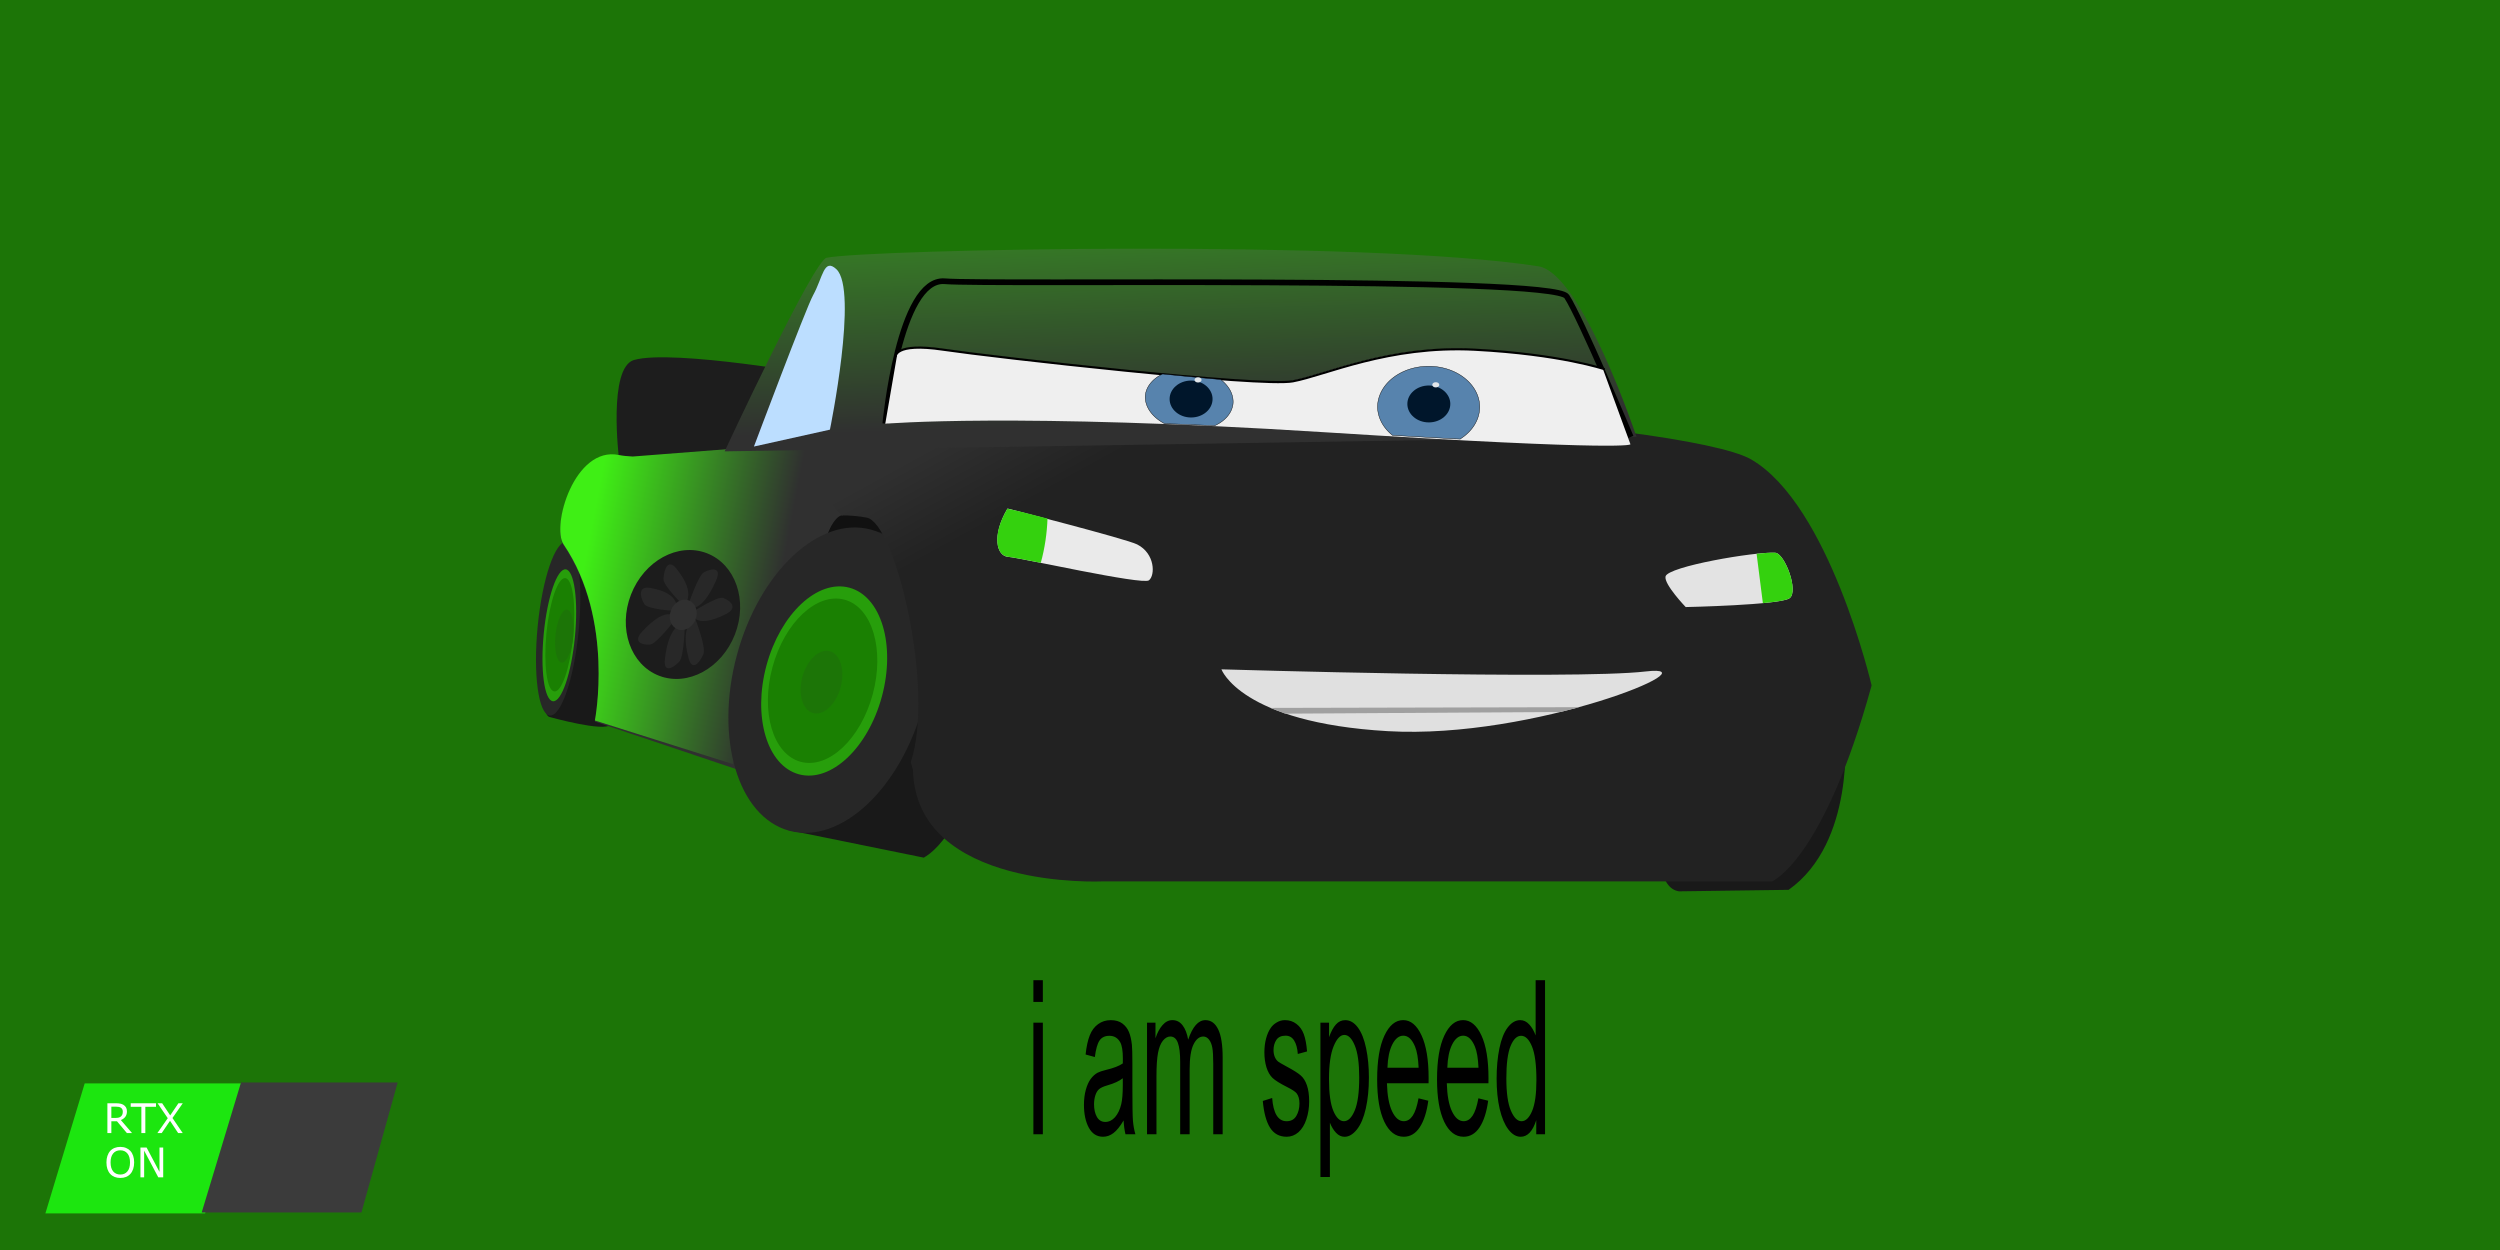 <?xml version="1.0" encoding="UTF-8" standalone="no"?>
<!-- Created with Inkscape (http://www.inkscape.org/) -->

<svg
   width="600mm"
   height="300mm"
   viewBox="0 0 600 300"
   version="1.1"
   id="svg1"
   sodipodi:docname="gpusb3.svg"
   inkscape:version="1.3.2 (091e20e, 2023-11-25, custom)"
   xmlns:inkscape="http://www.inkscape.org/namespaces/inkscape"
   xmlns:sodipodi="http://sodipodi.sourceforge.net/DTD/sodipodi-0.dtd"
   xmlns:xlink="http://www.w3.org/1999/xlink"
   xmlns="http://www.w3.org/2000/svg"
   xmlns:svg="http://www.w3.org/2000/svg">
  <rect x="0" y="0" width="600" height="300" fill="#333333" stroke="none"/>
  <sodipodi:namedview
     id="namedview1"
     pagecolor="#ffffff"
     bordercolor="#999999"
     borderopacity="1"
     inkscape:showpageshadow="2"
     inkscape:pageopacity="0"
     inkscape:pagecheckerboard="0"
     inkscape:deskcolor="#d1d1d1"
     inkscape:document-units="px"
     inkscape:zoom="0.25858552"
     inkscape:cx="1819.5141"
     inkscape:cy="-9.6679814"
     inkscape:window-width="1920"
     inkscape:window-height="1017"
     inkscape:window-x="3832"
     inkscape:window-y="-8"
     inkscape:window-maximized="1"
     inkscape:current-layer="layer1" />
  <defs
     id="defs1">
    <linearGradient
       id="linearGradient36"
       inkscape:collect="always">
      <stop
         style="stop-color:#3fef15;stop-opacity:1;"
         offset="0"
         id="stop36" />
      <stop
         style="stop-color:#303030;stop-opacity:1;"
         offset="1"
         id="stop37" />
    </linearGradient>
    <rect
       x="545.274"
       y="931.993"
       width="630.352"
       height="212.696"
       id="rect35" />
    <rect
       x="355.782"
       y="916.525"
       width="591.68"
       height="266.836"
       id="rect34" />
    <linearGradient
       id="linearGradient33"
       inkscape:collect="always">
      <stop
         style="stop-color:#222222;stop-opacity:1;"
         offset="0"
         id="stop33" />
      <stop
         style="stop-color:#303030;stop-opacity:1;"
         offset="1"
         id="stop34" />
    </linearGradient>
    <linearGradient
       id="linearGradient26"
       inkscape:collect="always">
      <stop
         style="stop-color:#3fef15;stop-opacity:1;"
         offset="0"
         id="stop26" />
      <stop
         style="stop-color:#303030;stop-opacity:1;"
         offset="1"
         id="stop27" />
    </linearGradient>
    <linearGradient
       inkscape:collect="always"
       xlink:href="#linearGradient26"
       id="linearGradient27"
       x1="57.7"
       y1="152.66"
       x2="103.864"
       y2="161.448"
       gradientUnits="userSpaceOnUse"
       gradientTransform="translate(82.367,-16.371)" />
    <linearGradient
       inkscape:collect="always"
       xlink:href="#linearGradient33"
       id="linearGradient34"
       x1="146.317"
       y1="146.828"
       x2="135.317"
       y2="126.812"
       gradientUnits="userSpaceOnUse"
       gradientTransform="translate(82.367,-16.371)" />
    <linearGradient
       inkscape:collect="always"
       xlink:href="#linearGradient36"
       id="linearGradient37"
       x1="191.867"
       y1="1.996"
       x2="195.528"
       y2="117.932"
       gradientUnits="userSpaceOnUse"
       gradientTransform="translate(82.367,-16.371)" />
  </defs>
  <g
     inkscape:label="Layer 1"
     inkscape:groupmode="layer"
     id="layer1">
    <rect
       style="fill:#1c7507;fill-opacity:1;stroke:#000000;stroke-width:0;stroke-dasharray:none;stroke-opacity:1"
       id="rect37"
       width="635.24"
       height="371.16"
       x="-18.811"
       y="-24.599" />
    <rect
       style="fill:#111111;fill-opacity:1;stroke:#000000;stroke-width:0;stroke-dasharray:none;stroke-opacity:1"
       id="rect24"
       width="29.483"
       height="24.238"
       x="192.883"
       y="117.116" />
    <path
       style="fill:#1d1d1d;fill-opacity:1;stroke:#000000;stroke-width:0;stroke-dasharray:none;stroke-opacity:1"
       d="m 148.568,110.175 c 0,0 -2.731,-21.999 3.618,-23.786 9.365,-2.636 45.219,3.746 45.219,3.746 l -9.406,29.218 z"
       id="path23"
       sodipodi:nodetypes="csccc" />
    <path
       style="fill:#191919;fill-opacity:1;stroke:#a0a42b;stroke-width:0"
       d="m 131.94,172.089 c 0,0 13,3.624 14.535,1.852 1.579,-1.823 1.159,-34.791 1.159,-34.791 l -12.704,-2.147 c -2.652,-4.928 -7.215,34.368 -2.99,35.086 z"
       id="path9"
       sodipodi:nodetypes="csccc" />
    <path
       style="fill:#191919;fill-opacity:1;stroke:#000000;stroke-width:0;stroke-dasharray:none;stroke-opacity:1"
       d="m 429.27,213.56 c 16.063,-11.395 13.502,-37.803 13.502,-37.803 l -40.972,1.085 c 0,0 -8.846,35.633 1.164,37.08 z"
       id="path24"
       sodipodi:nodetypes="cccc" />
    <ellipse
       style="fill:#272727;fill-opacity:1;stroke:#a0a42b;stroke-width:0"
       id="path10"
       cx="148.016"
       cy="134.239"
       rx="4.952"
       ry="20.94"
       transform="matrix(0.993,0.117,-0.097,0.995,0,0)" />
    <ellipse
       style="fill:#279e0b;fill-opacity:1;stroke:#a0a42b;stroke-width:0"
       id="path10-6"
       cx="148.449"
       cy="135.78"
       rx="3.762"
       ry="15.908"
       transform="matrix(0.993,0.117,-0.097,0.995,0,0)" />
    <ellipse
       style="fill:#1a8002;fill-opacity:1;stroke:#a0a42b;stroke-width:0"
       id="path10-6-9"
       cx="148.552"
       cy="135.644"
       rx="3.233"
       ry="13.672"
       transform="matrix(0.993,0.117,-0.097,0.995,0,0)" />
    <ellipse
       style="fill:#1c7507;fill-opacity:1;stroke:#a0a42b;stroke-width:0"
       id="path10-6-9-8"
       cx="149.201"
       cy="147.893"
       rx="2.149"
       ry="6.382"
       transform="matrix(0.999,0.036,-0.092,0.996,0,0)" />
    <path
       d="m 216.854,101.91 c -10.965,2.049 -17.269,4.776 -16.555,8.333 0.841,4.191 1.755,8.44 2.701,12.674 11.668,-12.663 19.728,-20.994 19.728,-20.994 0,0 -3.601,-0.011 -5.874,-0.013 z"
       style="fill:#ff0000;stroke:#a0a42b;stroke-width:0"
       id="path5"
       sodipodi:nodetypes="ssccss" />
    <path
       d="m 135.279,130.94 c 12.249,18.03 7.501,42.248 7.501,42.248 l 40.878,13.747 c 3.603,-22.366 13.116,-63.797 18.635,-63.244 0.224,-0.243 0.485,-0.535 0.706,-0.775 -0.946,-4.233 -1.86,-8.483 -2.701,-12.674 -0.714,-3.557 5.59,-6.285 16.555,-8.333 -13.807,-0.011 -55.981,10.104 -68.3,7.562 -10.642,-2.196 -16.287,17.034 -13.275,21.468 z"
       style="fill:#303030;stroke:#a0a42b;stroke-width:0;fill-opacity:1"
       id="path4"
       sodipodi:nodetypes="sccccscss" />
    <path
       d="m 151.88,109.565 c -1.263,-0.057 -2.395,-0.169 -3.336,-0.363 -10.642,-2.196 -16.287,17.034 -13.275,21.467 12.249,18.03 7.501,42.249 7.501,42.249 l 33.119,10.463 32.187,-78.203 z"
       style="fill:url(#linearGradient27);fill-opacity:1;stroke:#000000;stroke-width:0"
       id="path26"
       sodipodi:nodetypes="ccscccc" />
    <path
       style="fill:#191919;fill-opacity:1;stroke:#a0a42b;stroke-width:0"
       d="m 188.927,199.165 32.783,6.671 c 12.898,-7.441 21.343,-48.113 17.726,-60.413 -3.618,-12.3 -30.026,-18.088 -30.026,-18.088 z"
       id="path8"
       sodipodi:nodetypes="ccscc" />
    <ellipse
       style="fill:#272727;fill-opacity:1;stroke:#a0a42b;stroke-width:0"
       id="path7"
       cx="234.924"
       cy="105.565"
       rx="23.152"
       ry="37.442"
       transform="rotate(15.135)" />
    <ellipse
       style="fill:#279e0b;fill-opacity:1;stroke:#a0a42b;stroke-width:0"
       id="path7-9"
       cx="233.614"
       cy="106.126"
       rx="14.344"
       ry="23.197"
       transform="rotate(15.135)" />
    <ellipse
       style="fill:#1a8002;fill-opacity:1;stroke:#a0a42b;stroke-width:0"
       id="path7-9-8"
       cx="233.233"
       cy="106.164"
       rx="12.463"
       ry="20.155"
       transform="rotate(15.135)" />
    <ellipse
       style="fill:#1c7507;fill-opacity:1;stroke:#a0a42b;stroke-width:0"
       id="path7-9-8-2"
       cx="233.062"
       cy="106.558"
       rx="4.754"
       ry="7.689"
       transform="rotate(15.135)" />
    <path
       d="m 216.854,101.91 c 2.273,0.002 5.874,0.013 5.874,0.013 -20.058,1.07 -35.442,6.272 -20.692,21.772 1.613,-0.034 4.349,0.194 5.891,0.52 6.964,1.005 16.523,41.273 10.648,58.708 0.106,0.358 0.535,1.842 0.535,1.842 0.724,28.94 45.581,26.77 45.581,26.77 h 160.619 c 0,0 12.3,-5.065 23.876,-47.028 0,0 -10.129,-43.41 -28.941,-54.263 -15.727,-9.073 -147.474,-18.782 -203.391,-8.333 z"
       style="fill:url(#linearGradient34);fill-opacity:1;stroke:#a0a42b;stroke-width:0"
       id="path6"
       sodipodi:nodetypes="sccccccccsss" />
    <path
       style="fill:#e0e0e0;fill-opacity:1;stroke:#a0a42b;stroke-width:0"
       d="m 293.145,160.642 c 0,0 4.604,12.79 39.905,14.836 35.3,2.046 79.298,-16.371 61.903,-14.325 -17.394,2.046 -101.808,-0.512 -101.808,-0.512 z"
       id="path11" />
    <path
       style="fill:#a0a0a0;fill-opacity:1;stroke:#a0a42b;stroke-width:0"
       d="m 308.429,171.281 66.06,-0.408 4.604,-1.151 -74.214,0.176 z"
       id="path12"
       sodipodi:nodetypes="ccccc" />
    <path
       style="fill:url(#linearGradient37);fill-opacity:1;stroke:#a0a42b;stroke-width:0"
       d="m 173.912,108.328 c 0,0 21.333,-45.847 24.462,-46.465 10.292,-2.031 129.273,-4.455 170.874,2.057 10.42,1.631 23.503,40.896 23.503,40.896"
       id="path13"
       sodipodi:nodetypes="cssc" />
    <path
       style="fill:none;fill-opacity:1;stroke:#000000;stroke-width:1.368;stroke-dasharray:none;stroke-opacity:1"
       d="m 212.469,101.665 c 0,0 3.293,-35.075 14.269,-34.164 10.976,0.911 145.982,-1.367 149.275,3.644 3.293,5.011 15.367,33.708 15.367,33.708"
       id="path14" />
    <path
       style="fill:#efefef;fill-opacity:1;stroke:none;stroke-width:0.518;stroke-dasharray:none;stroke-opacity:1"
       d="m 384.694,88.538 c 0,0 -10.5,-3.618 -31.111,-4.703 -20.611,-1.085 -35.778,6.15 -43.556,7.597 -7.778,1.447 -71.556,-5.788 -83.612,-7.597 -12.056,-1.809 -11.181,1.764 -11.181,1.764 l -2.771,16.098 c 0,0 31.063,-2.668 105.341,2.035 74.279,4.703 73.501,2.894 73.501,2.894 z"
       id="path15"
       sodipodi:nodetypes="csssccscc" />
    <path
       style="fill:none;fill-opacity:1;stroke:#000000;stroke-width:0.519;stroke-dasharray:none;stroke-opacity:1"
       d="m 214.942,85.737 c 0,0 -0.585,-3.611 11.502,-1.805 12.087,1.805 76.032,9.027 83.831,7.583 7.798,-1.444 23.005,-8.666 43.67,-7.583 20.665,1.083 31.193,4.694 31.193,4.694"
       id="path15-2"
       sodipodi:nodetypes="csssc" />
    <path
       d="m 279.018,89.754 a 10.577,7.431 5.498 0 0 -4.134,5.017 10.577,7.431 5.498 0 0 4.588,6.892 c 3.791,0.136 7.849,0.305 12.067,0.495 a 10.577,7.431 5.498 0 0 4.38,-5.152 10.577,7.431 5.498 0 0 -2.942,-5.918 c -4.452,-0.394 -9.119,-0.836 -13.96,-1.334 z"
       style="fill:#5783ad;fill-opacity:1;stroke:#000000;stroke-width:0.098;stroke-dasharray:none;stroke-opacity:1"
       id="path17" />
    <path
       d="m 350.415,105.38 a 12.259,9.812 0 0 0 4.716,-7.668 12.259,9.812 0 0 0 -12.259,-9.812 12.259,9.812 0 0 0 -12.259,9.812 12.259,9.812 0 0 0 3.579,6.758 c 5.883,0.341 11.469,0.66 16.224,0.91 z"
       style="fill:#5783ad;fill-opacity:1;stroke:#000000;stroke-width:0.097"
       id="path19" />
    <ellipse
       style="fill:#00162b;fill-opacity:1;stroke:#000000;stroke-width:0;stroke-dasharray:none;stroke-opacity:1"
       id="path20"
       cx="342.92"
       cy="96.948"
       rx="5.155"
       ry="4.431" />
    <ellipse
       style="fill:#e2e6ea;fill-opacity:1;stroke:#000000;stroke-width:0;stroke-dasharray:none;stroke-opacity:1"
       id="path21"
       cx="344.593"
       cy="92.359"
       rx="0.831"
       ry="0.624" />
    <ellipse
       style="fill:#00162b;fill-opacity:1;stroke:#000000;stroke-width:0;stroke-dasharray:none;stroke-opacity:1"
       id="path20-4"
       cx="285.86"
       cy="95.767"
       rx="5.155"
       ry="4.431" />
    <ellipse
       style="fill:#e2e6ea;fill-opacity:1;stroke:#000000;stroke-width:0;stroke-dasharray:none;stroke-opacity:1"
       id="path21-2"
       cx="287.533"
       cy="91.178"
       rx="0.831"
       ry="0.624" />
    <path
       style="fill:#bcdeff;fill-opacity:1;stroke:#000000;stroke-width:0;stroke-dasharray:none;stroke-opacity:1"
       d="m 199.184,103.114 c 0,0 6.866,-33.545 1.544,-38.506 -3.013,-2.809 -3.247,2.021 -5.576,6.227 -1.74,3.141 -14.207,36.334 -14.207,36.334 z"
       id="path22"
       sodipodi:nodetypes="csscc" />
    <path
       style="fill:#eaeaea;fill-opacity:1;stroke:#000000;stroke-width:0;stroke-dasharray:none;stroke-opacity:1"
       d="m 241.805,122.052 c -3.923,6.651 -2.558,11.427 0.171,11.597 2.729,0.171 32.233,6.822 33.768,5.628 1.535,-1.194 1.494,-6.427 -2.824,-8.615 -2.617,-1.326 -31.115,-8.61 -31.115,-8.61 z"
       id="path27"
       sodipodi:nodetypes="csssc" />
    <path
       d="m 251.402,124.472 c -6.325,-1.715 -9.639,-2.384 -9.639,-2.384 -3.923,6.651 -2.516,11.384 0.213,11.555 0.786,0.049 3.892,0.657 7.811,1.438 0.971,-3.484 1.495,-7.189 1.614,-10.609 z"
       style="fill:#34d10e;fill-opacity:1;stroke:#000000;stroke-width:0"
       id="path29"
       sodipodi:nodetypes="ccscc" />
    <path
       style="fill:#e3e3e3;fill-opacity:1;stroke:#000000;stroke-width:0;stroke-dasharray:none;stroke-opacity:1"
       d="m 404.569,145.695 c 0,0 22.661,-0.472 24.927,-2.123 2.266,-1.651 -1.142,-10.771 -3.454,-10.909 -4.836,-0.289 -25.781,3.286 -26.314,5.686 -0.417,1.878 4.84,7.346 4.84,7.346 z"
       id="path30"
       sodipodi:nodetypes="csssc" />
    <path
       d="m 423.088,144.751 c 3.193,-0.302 5.728,-0.69 6.408,-1.186 2.266,-1.651 -1.142,-10.771 -3.454,-10.909 -0.952,-0.057 -2.539,0.04 -4.46,0.244 z"
       style="fill:#34d10e;fill-opacity:1;stroke:#000000;stroke-width:0"
       id="path31" />
    <path
       style="font-family:Arial;-inkscape-font-specification:Arial;white-space:pre;stroke:#ffa205;stroke-width:0"
       d="m 546.07,935.565 v -1.213 h 1.055 v 1.213 z m 0,7.377 v -6.223 h 1.055 v 6.223 z m 10.055,-0.768 q -0.586,0.498 -1.131,0.703 -0.539,0.205 -1.16,0.205 -1.025,0 -1.576,-0.498 -0.551,-0.504 -0.551,-1.283 0,-0.457 0.205,-0.832 0.211,-0.381 0.545,-0.609 0.34,-0.229 0.762,-0.346 0.311,-0.082 0.938,-0.158 1.277,-0.152 1.881,-0.363 0.006,-0.217 0.006,-0.275 0,-0.645 -0.299,-0.908 -0.404,-0.357 -1.201,-0.357 -0.744,0 -1.102,0.264 -0.352,0.258 -0.521,0.92 l -1.031,-0.141 q 0.141,-0.662 0.463,-1.066 0.322,-0.41 0.932,-0.627 0.609,-0.223 1.412,-0.223 0.797,0 1.295,0.188 0.498,0.188 0.732,0.475 0.234,0.281 0.328,0.715 0.053,0.27 0.053,0.973 v 1.406 q 0,1.471 0.064,1.863 0.07,0.387 0.27,0.744 h -1.102 q -0.164,-0.328 -0.211,-0.768 z m -0.088,-2.355 q -0.574,0.234 -1.723,0.398 -0.65,0.094 -0.92,0.211 -0.27,0.117 -0.416,0.346 -0.146,0.223 -0.146,0.498 0,0.422 0.316,0.703 0.322,0.281 0.938,0.281 0.609,0 1.084,-0.264 0.475,-0.27 0.697,-0.732 0.17,-0.357 0.17,-1.055 z m 2.701,3.123 v -6.223 h 0.943 v 0.873 q 0.293,-0.457 0.779,-0.732 0.486,-0.281 1.107,-0.281 0.691,0 1.131,0.287 0.445,0.287 0.627,0.803 0.738,-1.09 1.922,-1.09 0.926,0 1.424,0.516 0.498,0.51 0.498,1.576 v 4.271 h -1.049 v -3.92 q 0,-0.633 -0.105,-0.908 -0.1,-0.281 -0.369,-0.451 -0.27,-0.17 -0.633,-0.17 -0.656,0 -1.09,0.439 -0.434,0.434 -0.434,1.395 v 3.615 h -1.055 v -4.043 q 0,-0.703 -0.258,-1.055 -0.258,-0.352 -0.844,-0.352 -0.445,0 -0.826,0.234 -0.375,0.234 -0.545,0.686 -0.17,0.451 -0.17,1.301 v 3.229 z m 12.908,-1.857 1.043,-0.164 q 0.088,0.627 0.486,0.961 0.404,0.334 1.125,0.334 0.727,0 1.078,-0.293 0.352,-0.299 0.352,-0.697 0,-0.357 -0.311,-0.562 -0.217,-0.141 -1.078,-0.357 -1.16,-0.293 -1.611,-0.504 -0.445,-0.217 -0.68,-0.592 -0.229,-0.381 -0.229,-0.838 0,-0.416 0.188,-0.768 0.193,-0.357 0.521,-0.592 0.246,-0.182 0.668,-0.305 0.428,-0.129 0.914,-0.129 0.732,0 1.283,0.211 0.557,0.211 0.82,0.574 0.264,0.357 0.363,0.961 l -1.031,0.141 q -0.07,-0.48 -0.41,-0.75 -0.334,-0.27 -0.949,-0.27 -0.727,0 -1.037,0.24 -0.311,0.24 -0.311,0.562 0,0.205 0.129,0.369 0.129,0.17 0.404,0.281 0.158,0.059 0.932,0.27 1.119,0.299 1.559,0.492 0.445,0.188 0.697,0.551 0.252,0.363 0.252,0.902 0,0.527 -0.311,0.996 -0.305,0.463 -0.885,0.721 -0.58,0.252 -1.312,0.252 -1.213,0 -1.852,-0.504 -0.633,-0.504 -0.809,-1.494 z m 6.422,4.242 v -8.607 h 0.961 v 0.809 q 0.34,-0.475 0.768,-0.709 0.428,-0.24 1.037,-0.24 0.797,0 1.406,0.41 0.609,0.41 0.92,1.16 0.311,0.744 0.311,1.635 0,0.955 -0.346,1.723 -0.34,0.762 -0.996,1.172 -0.65,0.404 -1.371,0.404 -0.527,0 -0.949,-0.223 -0.416,-0.223 -0.686,-0.562 v 3.029 z m 0.955,-5.461 q 0,1.201 0.486,1.775 0.486,0.574 1.178,0.574 0.703,0 1.201,-0.592 0.504,-0.598 0.504,-1.846 0,-1.189 -0.492,-1.781 -0.486,-0.592 -1.166,-0.592 -0.674,0 -1.195,0.633 -0.516,0.627 -0.516,1.828 z m 9.979,1.072 1.09,0.135 q -0.258,0.955 -0.955,1.482 -0.697,0.527 -1.781,0.527 -1.365,0 -2.168,-0.838 -0.797,-0.844 -0.797,-2.361 0,-1.57 0.809,-2.438 0.809,-0.867 2.098,-0.867 1.248,0 2.039,0.85 0.791,0.85 0.791,2.391 0,0.094 -0.006,0.281 h -4.641 q 0.059,1.025 0.58,1.57 0.521,0.545 1.301,0.545 0.58,0 0.99,-0.305 0.41,-0.305 0.65,-0.973 z m -3.463,-1.705 h 3.475 q -0.07,-0.785 -0.398,-1.178 -0.504,-0.609 -1.307,-0.609 -0.727,0 -1.225,0.486 -0.492,0.486 -0.545,1.301 z m 10.137,1.705 1.09,0.135 q -0.258,0.955 -0.955,1.482 -0.697,0.527 -1.781,0.527 -1.365,0 -2.168,-0.838 -0.797,-0.844 -0.797,-2.361 0,-1.57 0.809,-2.438 0.809,-0.867 2.098,-0.867 1.248,0 2.039,0.85 0.791,0.85 0.791,2.391 0,0.094 -0.006,0.281 h -4.641 q 0.059,1.025 0.58,1.57 0.521,0.545 1.301,0.545 0.58,0 0.99,-0.305 0.41,-0.305 0.65,-0.973 z m -3.463,-1.705 h 3.475 q -0.07,-0.785 -0.398,-1.178 -0.504,-0.609 -1.307,-0.609 -0.727,0 -1.225,0.486 -0.492,0.486 -0.545,1.301 z m 9.914,3.709 v -0.785 q -0.592,0.926 -1.74,0.926 -0.744,0 -1.371,-0.41 -0.621,-0.41 -0.967,-1.143 -0.34,-0.738 -0.34,-1.693 0,-0.932 0.311,-1.688 0.311,-0.762 0.932,-1.166 0.621,-0.404 1.389,-0.404 0.562,0 1.002,0.24 0.439,0.234 0.715,0.615 v -3.082 h 1.049 v 8.59 z m -3.334,-3.105 q 0,1.195 0.504,1.787 0.504,0.592 1.189,0.592 0.691,0 1.172,-0.562 0.486,-0.568 0.486,-1.729 0,-1.277 -0.492,-1.875 -0.492,-0.598 -1.213,-0.598 -0.703,0 -1.178,0.574 -0.469,0.574 -0.469,1.811 z"
       id="text35"
       transform="matrix(2.153,0,0,4.304,-927.678,-3786.204)"
       aria-label="i am speed" />
    <path
       style="fill:#1ce60f;fill-opacity:1;stroke:#000000;stroke-width:0;stroke-dasharray:none;stroke-opacity:1"
       d="m 49.234,291.21 h -38.34 l 9.433,-31.192 h 37.598 z"
       id="path35-5" />
    <path
       style="fill:#3b3b3b;fill-opacity:1;stroke:#000000;stroke-width:0;stroke-dasharray:none;stroke-opacity:1"
       d="m 86.747,290.986 h -38.34 l 9.433,-31.192 h 37.598 z"
       id="path35-5-5" />
    <path
       d="m 31.697,271.943 h -1.236 l -2.395,-2.847 h -1.342 v 2.847 h -0.952 v -7.161 h 2.005 q 0.649,0 1.082,0.087 0.433,0.082 0.779,0.298 0.39,0.245 0.606,0.62 0.221,0.37 0.221,0.943 0,0.774 -0.39,1.299 -0.39,0.519 -1.072,0.784 z m -2.227,-5.146 q 0,-0.308 -0.111,-0.543 -0.106,-0.24 -0.356,-0.404 -0.207,-0.139 -0.491,-0.192 -0.284,-0.058 -0.668,-0.058 h -1.121 v 2.703 h 0.962 q 0.452,0 0.789,-0.077 0.337,-0.082 0.572,-0.298 0.216,-0.202 0.317,-0.462 0.106,-0.265 0.106,-0.668 z m 7.969,-1.169 h -2.559 v 6.315 H 33.928 v -6.315 h -2.559 v -0.846 h 6.069 z m 6.425,-0.846 -2.472,3.54 2.467,3.621 h -1.101 l -1.953,-2.948 -2.001,2.948 h -1.039 l 2.496,-3.578 -2.438,-3.583 h 1.097 l 1.929,2.91 1.972,-2.91 z"
       id="text36"
       style="font-size:9.85px;font-family:ISOCPEUR;-inkscape-font-specification:ISOCPEUR;fill:#ffffff;stroke:#000000;stroke-width:0"
       aria-label="RTX" />
    <path
       d="m 31.292,276.224 q 0.438,0.481 0.668,1.178 0.236,0.697 0.236,1.582 0,0.885 -0.24,1.587 -0.236,0.697 -0.664,1.164 -0.442,0.486 -1.048,0.731 -0.601,0.245 -1.375,0.245 -0.755,0 -1.375,-0.25 -0.616,-0.25 -1.048,-0.726 -0.433,-0.476 -0.668,-1.169 -0.231,-0.693 -0.231,-1.582 0,-0.875 0.231,-1.568 0.231,-0.697 0.673,-1.193 0.423,-0.471 1.048,-0.721 0.63,-0.25 1.371,-0.25 0.769,0 1.38,0.255 0.616,0.25 1.044,0.717 z m -0.087,2.761 q 0,-1.395 -0.625,-2.15 -0.625,-0.76 -1.707,-0.76 -1.092,0 -1.717,0.76 -0.62,0.755 -0.62,2.15 0,1.409 0.635,2.159 0.635,0.745 1.703,0.745 1.068,0 1.698,-0.745 0.635,-0.75 0.635,-2.159 z m 7.964,3.578 h -1.178 l -3.395,-6.406 v 6.406 h -0.89 v -7.161 h 1.476 l 3.097,5.848 v -5.848 h 0.89 z"
       id="text36-0"
       style="font-size:9.85px;font-family:BolsterBold;-inkscape-font-specification:BolsterBold;fill:#ffffff;stroke:#000000;stroke-width:0"
       aria-label="ON" />
    <g
       id="g39"
       transform="matrix(0.514,-1.322,1.121,0.43,-82.116,289.518)">
      <circle
         style="fill:#1c1c1c;fill-opacity:1;stroke:#000000;stroke-width:0;stroke-dasharray:none;stroke-opacity:1"
         id="path39"
         cx="155.622"
         cy="148.117"
         r="11.127" />
      <path
         style="fill:#282828;fill-opacity:1;stroke:#000000;stroke-width:0;stroke-dasharray:none;stroke-opacity:1"
         d="m 155.611,150.793 c 0,0 -3.765,4.057 -5.02,4.004 -1.727,-0.073 -3.389,-0.879 -1.554,-2.45 5.112,-4.375 6.574,-1.554 6.574,-1.554 z"
         id="path38"
         sodipodi:nodetypes="cssc" />
      <path
         style="fill:#282828;fill-opacity:1;stroke:#000000;stroke-width:0;stroke-dasharray:none;stroke-opacity:1"
         d="m 154.144,149.183 c 0,0 -5.073,2.212 -6.202,1.661 -1.554,-0.758 -2.755,-2.162 -0.444,-2.867 6.436,-1.965 6.646,1.206 6.646,1.206 z"
         id="path38-0"
         sodipodi:nodetypes="cssc" />
      <path
         style="fill:#282828;fill-opacity:1;stroke:#000000;stroke-width:0;stroke-dasharray:none;stroke-opacity:1"
         d="m 154.595,147.119 c 0,0 -5.245,-1.768 -5.711,-2.934 -0.642,-1.605 -0.589,-3.452 1.597,-2.422 6.088,2.866 4.115,5.357 4.115,5.357 z"
         id="path38-0-1"
         sodipodi:nodetypes="cssc" />
      <path
         style="fill:#282828;fill-opacity:1;stroke:#000000;stroke-width:0;stroke-dasharray:none;stroke-opacity:1"
         d="m 155.747,146.515 c 0,0 -1.508,-5.325 -0.811,-6.37 0.96,-1.437 2.513,-2.438 2.901,-0.053 1.08,6.642 -2.09,6.423 -2.09,6.423 z"
         id="path38-0-1-8"
         sodipodi:nodetypes="cssc" />
      <path
         style="fill:#282828;fill-opacity:1;stroke:#000000;stroke-width:0;stroke-dasharray:none;stroke-opacity:1"
         d="m 157.088,147.568 c 0,0 1.832,-5.223 3.004,-5.675 1.613,-0.623 3.459,-0.547 2.403,1.626 -2.94,6.053 -5.407,4.049 -5.407,4.049 z"
         id="path38-0-1-8-0"
         sodipodi:nodetypes="cssc" />
      <path
         style="fill:#282828;fill-opacity:1;stroke:#000000;stroke-width:0;stroke-dasharray:none;stroke-opacity:1"
         d="m 157.169,148.432 c 0,0 5.523,-0.354 6.398,0.548 1.203,1.241 1.855,2.97 -0.558,2.847 -6.72,-0.343 -5.839,-3.395 -5.839,-3.395 z"
         id="path38-0-1-8-0-7"
         sodipodi:nodetypes="cssc" />
      <path
         style="fill:#282828;fill-opacity:1;stroke:#000000;stroke-width:0;stroke-dasharray:none;stroke-opacity:1"
         d="m 156.451,149.603 c 0,0 4.221,3.579 4.224,4.836 0.005,1.729 -0.727,3.425 -2.378,1.662 -4.6,-4.911 -1.846,-6.497 -1.846,-6.497 z"
         id="path38-0-1-8-0-7-2"
         sodipodi:nodetypes="cssc" />
      <circle
         style="fill:#303030;fill-opacity:1;stroke:#000000;stroke-width:0;stroke-dasharray:none;stroke-opacity:1"
         id="path37"
         cx="155.576"
         cy="148.198"
         r="2.62" />
    </g>
  </g>
</svg>
